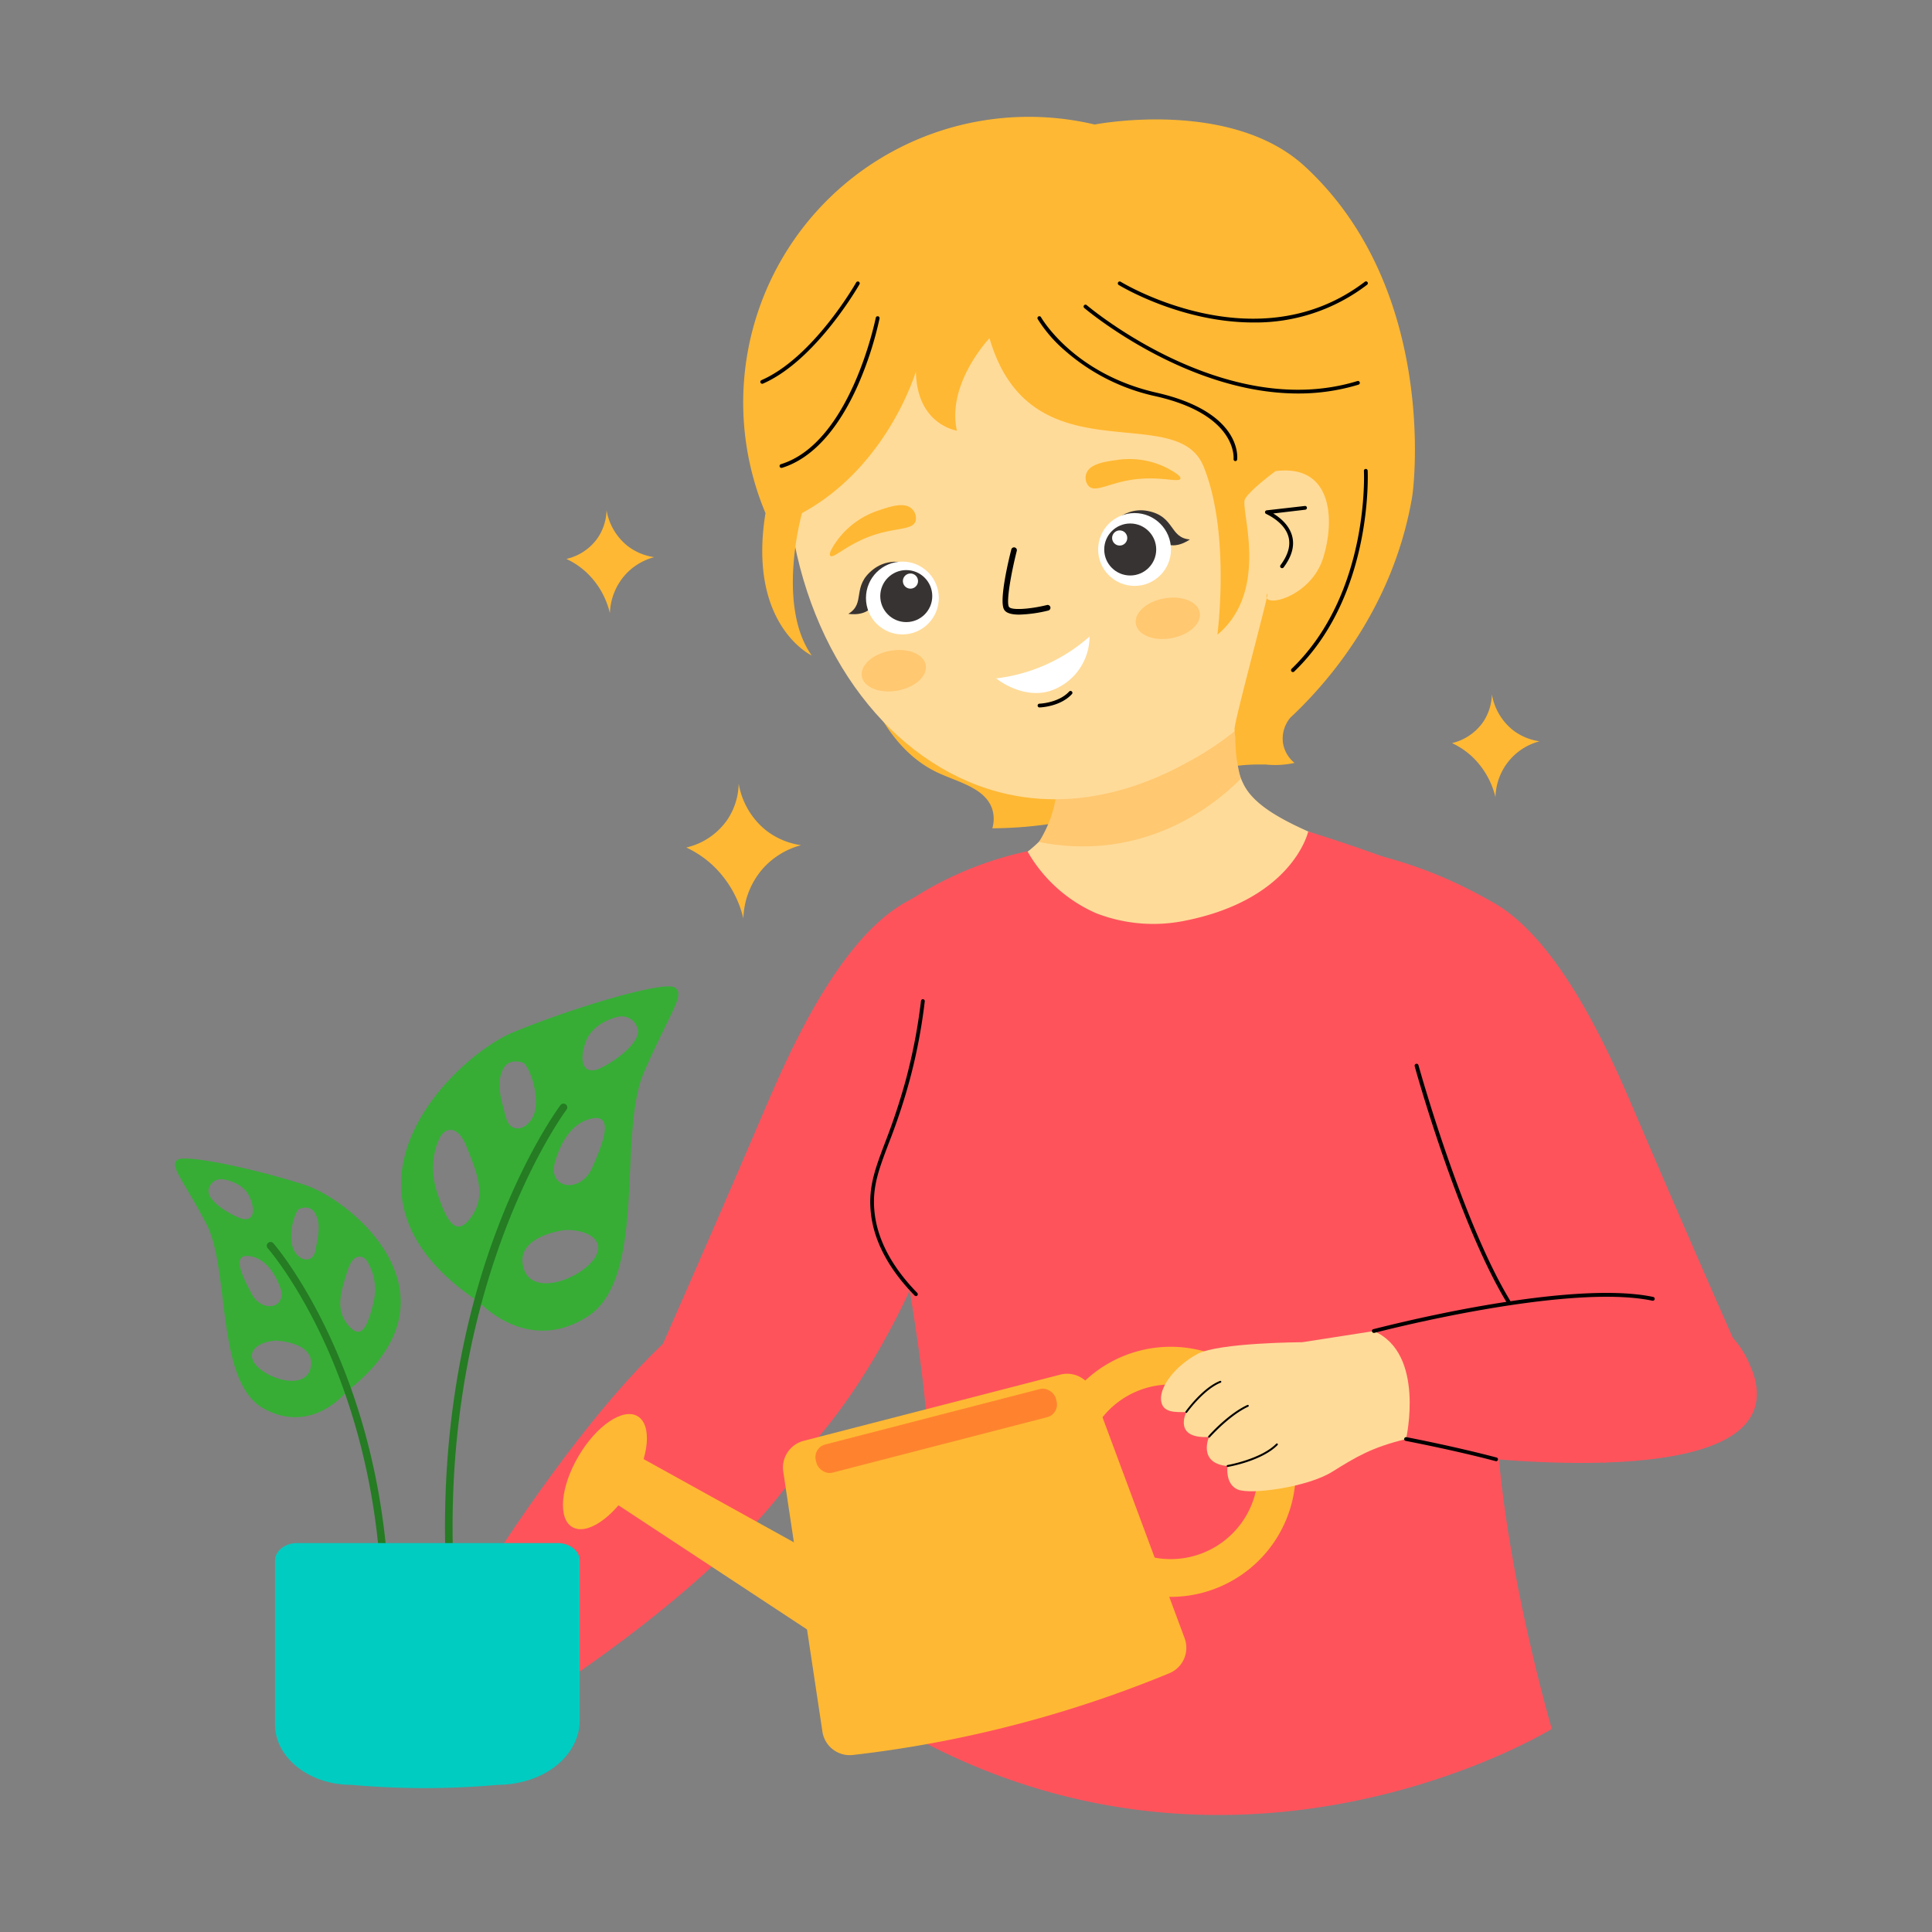 <svg height="512" viewBox="0 0 512 512" width="512" xmlns="http://www.w3.org/2000/svg"><rect x="0" y="0" width="512" height="512" fill="#808080" stroke="none"/><g id="Watering_Plant" data-name="Watering Plant"><path d="m222.77 147.65a68.43 68.43 0 0 0 3.23 24.67c2.95 9.05 8.36 25.67 22.3 32.34 5.44 2.6 12.86 4.1 14.68 9.85a8.87 8.87 0 0 1 0 5 109.18 109.18 0 0 0 28.11-3.85c19.2-5.32 26.29-13.25 43.25-13.06 2 0 6.43.19 6.69-.92.66-2.91-28.12-9.46-27.83-18.24a3.83 3.83 0 0 1 .18-1.08z" fill="#ffb833"/><path d="m273.58 225.91a118 118 0 0 0 -21.58 7.09 132.09 132.09 0 0 0 -13 6.69c-17.83 10.76-31 41.87-36.79 55.38-5.32 12.46-14.1 32.9-27.13 62.43l35.35 30.22s28.57-25 44.92-85.22c3.36-9.76 6.58-20.36 9.47-31.74a404.31 404.31 0 0 0 8.76-44.85z" fill="#ff535c"/><path d="m150.1 148.12a20.73 20.73 0 0 1 5.21 3.48 21.65 21.65 0 0 1 6.32 10.9 16.1 16.1 0 0 1 4-10.11 15.79 15.79 0 0 1 7.75-4.74 14.91 14.91 0 0 1 -7.11-3 15.4 15.4 0 0 1 -5.53-9.48 13.68 13.68 0 0 1 -2.37 7.42 13.89 13.89 0 0 1 -8.27 5.53z" fill="#ffb833"/><path d="m384.8 196.93a20.6 20.6 0 0 1 5.2 3.47 21.77 21.77 0 0 1 6.32 10.9 15.64 15.64 0 0 1 11.68-14.85 14.88 14.88 0 0 1 -7.11-3 15.45 15.45 0 0 1 -5.53-9.48 13.73 13.73 0 0 1 -2.36 7.43 14 14 0 0 1 -8.2 5.53z" fill="#ffb833"/><path d="m181.88 224.6a27.2 27.2 0 0 1 6.82 4.55 28.37 28.37 0 0 1 8.3 14.25 21 21 0 0 1 5.17-13.22 20.71 20.71 0 0 1 10.12-6.2 19.53 19.53 0 0 1 -9.29-3.93 20.21 20.21 0 0 1 -7.24-12.39 17.82 17.82 0 0 1 -3.1 9.71 18.22 18.22 0 0 1 -10.78 7.23z" fill="#ffb833"/><circle cx="286.03" cy="118.34" fill="#ffdb99" r="79.28"/><path d="m285.39 178.64c1.69 8.22 3.18 21.8-3.16 34.71-10.08 20.54-29.22 17.54-41.81 32.34-23.06 27.13 12.13 71.4 8.68 142a210.61 210.61 0 0 1 -15 67.85 214.89 214.89 0 0 0 64 18.54c48.23 6.07 87-5.88 107.19-13.81a257.51 257.51 0 0 1 -13.41-93.09c.52-12.5 1.49-13.8 2.37-30.76 2.88-56.1 8.47-89.68-11.84-100.59-21.3-11.44-47.22-16.56-52.85-28s-5.56-34.71-5.56-34.71-13.37-14.2-38.61 5.52z" fill="#ffdb99"/><path d="m275.33 223.12a57.37 57.37 0 0 0 19.51.63c17.89-2.52 29.56-12.94 34-17.38a40.44 40.44 0 0 1 -1.15-5.69 39.23 39.23 0 0 1 .16-10.82l-49.85 3.23c1.44 4.1 3.95 13.23.55 23.28a32.15 32.15 0 0 1 -3.22 6.75z" fill="#ffc871"/><path d="m209.9 140.46c6 36.19 28.69 63.73 57.11 70 23.4 5.16 43-5.8 49.3-9.34 45.37-25.39 48.61-84.86 48.84-90.7 0 0-111.24-49.35-155.25 30.04z" fill="#ffdb99"/><path d="m309.22 124a22.14 22.14 0 0 0 -13.22-2.1c-3.07.42-7.22 1-8.11 3.58a3.39 3.39 0 0 0 .63 3.36c1.74 1.69 5.06-.62 10.87-1.61 7.65-1.3 13.1.81 13.43-.37.23-.86-2.52-2.27-3.6-2.86z" fill="#ffb833"/><path d="m221.93 143.11a22.18 22.18 0 0 1 10.86-7.82c2.92-1 6.88-2.38 8.85-.46a3.38 3.38 0 0 1 1 3.28c-.79 2.3-4.8 1.73-10.43 3.47-7.42 2.28-11.33 6.62-12.15 5.71-.65-.65 1.16-3.18 1.87-4.18z" fill="#ffb833"/><path d="m270.11 162.88c-1.84 0-3.43-.33-4-1.31-1.46-2.36 1.33-13.77 1.91-16a.75.75 0 0 1 1.45.37c-1.61 6.36-2.84 13.67-2.09 14.88.65 1 5.73.59 10.07-.48a.75.75 0 1 1 .36 1.46 36 36 0 0 1 -7.7 1.08z"/><path d="m275.48 187.48a.5.5 0 0 1 0-1s5.07-.17 7.87-3.23a.5.5 0 0 1 .74.67c-3.09 3.38-8.36 3.55-8.59 3.56z"/><ellipse cx="309.37" cy="163.71" fill="#ffc871" rx="8.6" ry="5.36" transform="matrix(.985 -.175 .175 .985 -23.9 56.74)"/><ellipse cx="236.8" cy="177.61" fill="#ffc871" rx="8.6" ry="5.36" transform="matrix(.985 -.175 .175 .985 -27.46 44.24)"/><path d="m362 225.91a118 118 0 0 1 21.59 7.09 132.09 132.09 0 0 1 13 6.69c17.83 10.76 31 41.87 36.79 55.38 5.32 12.46 14.11 32.9 27.13 62.43l-35.34 30.22s-28.58-25-44.93-85.22c-3.36-9.76-6.58-20.36-9.47-31.74a404.31 404.31 0 0 1 -8.77-44.85z" fill="#ff535c"/><path d="m272.28 225.59a38.87 38.87 0 0 0 18.18 16.41 41.82 41.82 0 0 0 23 2.11c29.21-5.57 33.23-23.75 33.23-23.75s40.95 12.42 50.8 21.71 4.91 74-.25 112.42 14 103.69 14 103.69-89.75 55.19-182.85-6.13c0 0 13.15-30.36 17-54.63s-10.18-81.67-12.89-110.1c-.37-3.83-3.65-40.57 10.62-50a79.14 79.14 0 0 1 7-3.93 92.3 92.3 0 0 1 22.16-7.8z" fill="#ff535c"/><path d="m137.86 453.34s105-63.39 80-104.68-95.74 78.34-95.74 78.34z" fill="#ff535c"/><path d="m337.32 361.66s110-42.53 126.69.75c.21.56 2.81 5.95.81 11.27-8 21.28-78 12.14-81.9 11.6a214.47 214.47 0 0 1 -23.13-4.46z" fill="#ff535c"/><path d="m242.74 343.48a.51.51 0 0 1 -.36-.15c-7.06-7.24-11-14.81-11.65-22.49-.57-6.47 1.28-11.35 3.84-18.1a167.68 167.68 0 0 0 5.43-16.38 146.72 146.72 0 0 0 4.07-21.11.5.5 0 0 1 1 .11 145.83 145.83 0 0 1 -4.1 21.26 164.2 164.2 0 0 1 -5.49 16.47c-2.6 6.88-4.32 11.42-3.77 17.66.65 7.45 4.48 14.81 11.37 21.88a.51.51 0 0 1 0 .71.54.54 0 0 1 -.34.14z"/><path d="m244.08 150.76c.46.09-6.84-4.41-12.68.14s-1.86 8.92-6.57 11.77c0 0 5.36 1 6.9-3.08s2.14-10.78 12.35-8.83z" fill="#383333"/><circle cx="239.14" cy="158.48" fill="#fff" r="9.65"/><circle cx="240.17" cy="157.97" fill="#383333" r="6.89"/><circle cx="241.28" cy="153.99" fill="#fff" r="2.01"/><path d="m292.78 141c-.37.29 4.12-7 11.39-5.59s5.68 7.13 11.16 7.55c0 0-4.35 3.26-7.54.36s-6.79-8.71-15.01-2.32z" fill="#383333"/><circle cx="300.67" cy="145.62" fill="#fff" r="9.65"/><circle cx="299.52" cy="145.62" fill="#383333" r="6.89"/><circle cx="296.73" cy="142.57" fill="#fff" r="2.01"/><path d="m329.89 130.76c.64-.86 4.15-5.41 10.13-5.93.87-.07 4.35-.37 7 1.43 6.92 4.66 7.47 22.81-2.19 29-5.4 3.48-12 1.95-14.22 1.32q-.34-12.89-.72-25.82z" fill="#ffdb99"/><path d="m339.75 150.57a.57.57 0 0 1 -.3-.1.51.51 0 0 1 -.1-.7c2-2.69 2.73-5.21 2.11-7.51-1.08-4-5.86-6-5.91-6.07a.49.49 0 0 1 -.3-.53.51.51 0 0 1 .44-.42l10.1-1.15a.5.5 0 0 1 .56.44.5.5 0 0 1 -.44.55l-8.49 1c1.65 1 4.19 2.95 5 5.95.71 2.6-.06 5.42-2.27 8.37a.51.51 0 0 1 -.4.17z"/><g fill="#ffb833"><path d="m313.93 434.13a7.3 7.3 0 0 1 -4.05 9.3 313.44 313.44 0 0 1 -83.88 21.66 7.32 7.32 0 0 1 -8.05-6.19l-10.38-68.9a7.33 7.33 0 0 1 5.41-8.17l68-17.54a7.32 7.32 0 0 1 8.68 4.54z"/><path d="m310.19 423.19a33.14 33.14 0 1 1 32.14-41.43 33.16 33.16 0 0 1 -32.14 41.43zm.1-56.29a23.14 23.14 0 1 0 22.36 17.36 23.14 23.14 0 0 0 -22.36-17.36z"/><path d="m234.31 421.98-10.08 16.66-67.81-44.64 6.87-11.35z"/><ellipse cx="160.09" cy="389.89" rx="17.04" ry="8.11" transform="matrix(.508 -.862 .862 .508 -257.1 329.93)"/></g><rect fill="#ff832f" height="7.71" rx="3.46" transform="matrix(.968 -.25 .25 .968 -86.91 74.03)" width="65.71" x="215.27" y="375.47"/><path d="m54.61 324.19c6.46 12.19 2.4 42.11 15.33 49.13s22-4.61 22-4.61c32.31-25.11 1.3-50.61-11.08-54.67s-31.79-8.31-33.86-6.65 1.15 4.61 7.61 16.8zm37.49 12.56c1.66-5.31 4.51-3.8 5.26-2.4a14.42 14.42 0 0 1 1.51 11.22c-1.65 6.79-3.45 9.56-6.77 5.4s-1.66-8.91 0-14.22zm-14.22-5.45c-1.48-2.95-.37-8.86 1.2-10.8 0 0 3-1.66 4.52 1.2s.65 6 0 9.6-4.24 2.96-5.72 0zm-4.48 24s10 .41 9 6.78-10.66 3.74-14.26 0 .41-6.68 5.26-6.81zm-6.65-22.3c5.82 1.31 7.86 9.36 7.86 9.36.52 4.58-5.36 5.27-7.86.6s-5.81-11.24 0-9.96zm-11.4-18a3.37 3.37 0 0 1 3.6-2.49s5.36.55 7.2 4.71.74 6.83-2.63 5.54-9.09-4.94-8.17-7.76z" fill="#37ad36"/><path d="m102.21 429.9a1 1 0 0 1 -1-1c0-33-8.24-57.88-15.14-73-7.48-16.35-15-25-15.12-25.09a1 1 0 0 1 1.5-1.33c.31.35 30.72 35.47 30.76 99.37a1 1 0 0 1 -1 1z" fill="#257c23"/><path d="m178.84 261.72c-2.78-1.94-27.34 5.42-42.88 11.86s-52.96 42.32-8.96 71.5c0 0 12.78 14.09 28.75 3.79s7.8-48.44 14.94-64.77 10.93-20.44 8.15-22.38zm-53.78 60.53c-3.87 5.68-6.46 2.29-9.24-6.29s.84-14.6.84-14.6c.83-1.88 4.35-4.1 7 2.58s5.28 12.64 1.4 18.31zm9-26.16c-1.18-4.57-2.56-8.53-.94-12.36s5.71-2 5.71-2c2.21 2.34 4.22 9.84 2.6 13.79s-6.17 5.15-7.35.57zm22.94 38.09c-4.27 5.17-16.5 9.51-18.37 1.4s10.93-9.58 10.93-9.58c6.26-.34 11.72 3 7.44 8.18zm-.08-24.7c-2.75 6.26-10.4 5.94-10.18 0 0 0 1.85-10.58 9.21-12.83s3.73 6.57.97 12.83zm2.19-26.41c-4.22 2-5.91-1.35-3.93-6.88s8.81-6.77 8.81-6.77a4.37 4.37 0 0 1 4.88 2.86c1.47 3.6-5.55 8.8-9.76 10.79z" fill="#37ad36"/><path d="m119.65 424.62a1 1 0 0 1 -1-.93c-3.23-42.94 5-76.19 12.56-96.52 8.14-22.06 17.21-34.15 17.3-34.27a1 1 0 1 1 1.59 1.21c-.35.47-35.57 48-29.45 129.43a1 1 0 0 1 -.92 1.07z" fill="#257c23"/><path d="m93.11 473c4.81.43 10 .73 15.58.83a219.6 219.6 0 0 0 23.31-.83c1.44 0 9.1-.11 15.3-5 3.91-3.1 6.33-7.38 6.33-12.1v-42.33c0-2.56-2.62-4.64-5.87-4.64h-69.01c-3.24 0-5.87 2.08-5.87 4.64v43.43c0 8.79 9.05 16 20.23 16z" fill="#00ccc1"/><path d="m345.12 355.7s-22.26.09-27.87 3.16-9.76 8.27-9.57 12 4 3.35 6.71 3.35c0 0-3.64 7.15 6 6.6 0 0-3.07 7 4.92 7.71 0 0-.72 4.77 2.7 6.22s18.49-.63 25-4.68 10.5-6.47 19.61-8.7c0 0 5.2-22.67-8.55-28.61z" fill="#ffdb99"/><path d="m242.72 98.46s-7.39 25.13-30.18 37.51c0 0-6.9 24.37 2.58 37.75 0 0-17.07-8-12.26-37.75a75.7 75.7 0 0 1 87.24-102.97s36.06-7.07 55.75 11.15c34.15 31.54 29.3 82.28 28.33 87.85-5.41 31-24.34 50.8-32.23 58.19a8.66 8.66 0 0 0 -1.95 6.69 8.52 8.52 0 0 0 3.06 5.3c-1.52.33-9.4 1.94-13.49-2.51a10.43 10.43 0 0 1 -2.4-6.41c-.17-2 10.15-39.57 8.58-35.73s11.61.93 14.9-9.68 2.17-24.89-12.61-23c0 0-6.75 4.92-8.11 7.42s6.81 24.13-7.31 35.94c0 0 3.56-27-3.7-44.68s-45.82 3.44-56.69-33.91c0 0-11.43 12-8.64 24.53 0-.08-10.59-1.47-10.87-15.69z" fill="#ffb833"/><path d="m364.08 353.23a.51.51 0 0 1 -.49-.38.5.5 0 0 1 .36-.61c.13 0 12.87-3.38 28.29-6.09 14.26-2.51 33.79-5 45.87-2.45a.5.5 0 1 1 -.21 1c-22.85-4.77-73.19 8.4-73.69 8.53z"/><path d="m399.74 345.43a.52.52 0 0 1 -.43-.24c-12.89-21.19-24.31-62.19-24.4-62.63a.5.5 0 1 1 1-.27c.11.41 11.47 41.29 24.29 62.38a.5.5 0 0 1 -.17.69.48.48 0 0 1 -.29.07z"/><path d="m314.39 374.44a.24.24 0 0 1 -.14-.05.24.24 0 0 1 -.06-.35c.18-.25 4.52-6.27 9.13-8.09a.25.25 0 0 1 .32.14.25.25 0 0 1 -.14.33c-4.47 1.76-8.86 7.85-8.91 7.91a.23.23 0 0 1 -.2.11z"/><path d="m320.41 381a.23.23 0 0 1 -.17-.07.25.25 0 0 1 0-.35c0-.06 5.19-5.89 10.33-8.25a.26.26 0 0 1 .34.12.26.26 0 0 1 -.13.34c-5 2.31-10.11 8.06-10.16 8.12a.25.25 0 0 1 -.21.09z"/><path d="m325.33 388.75a.25.25 0 0 1 -.24-.21.25.25 0 0 1 .2-.29c.09 0 8.92-1.58 12.92-5.65a.26.26 0 0 1 .36 0 .25.25 0 0 1 0 .36c-4.12 4.19-12.82 5.73-13.19 5.79z"/><path d="m396.42 387.2a.27.27 0 0 1 -.13 0c-10.76-2.86-23.63-5.32-23.76-5.35a.5.5 0 0 1 -.4-.58.51.51 0 0 1 .59-.4c.13 0 13 2.5 23.82 5.37a.5.5 0 0 1 -.12 1z"/><path d="m327.41 122.2h-.07a.51.51 0 0 1 -.43-.56c0-.12 1.15-11.68-20.6-16.62a53.67 53.67 0 0 1 -24.14-12.15 36.42 36.42 0 0 1 -7.17-8.32.5.5 0 0 1 .88-.49c.08.15 8.59 15 30.61 20 22.7 5.16 21.43 17.21 21.37 17.72a.5.5 0 0 1 -.45.42z"/><path d="m207.1 124a.5.5 0 0 1 -.48-.35.51.51 0 0 1 .38-.65c18.44-5.73 25-38.45 25.09-38.78a.5.5 0 0 1 1 .19 93.44 93.44 0 0 1 -5.65 17.48c-5.29 12-12.25 19.62-20.13 22.07z"/><path d="m344 104.28c-29.86 0-56.35-22.4-56.66-22.66a.5.5 0 0 1 .65-.76c.36.31 36.57 30.92 71.74 20.12a.5.5 0 0 1 .62.33.51.51 0 0 1 -.33.63 54.57 54.57 0 0 1 -16.02 2.34z"/><path d="m342.64 178.11a.48.48 0 0 1 -.36-.16.49.49 0 0 1 0-.7c20.72-19.94 19.19-52.13 19.17-52.45a.5.5 0 0 1 .47-.53.51.51 0 0 1 .53.47c0 .33 1.58 33-19.47 53.23a.52.52 0 0 1 -.34.14z"/><path d="m202 101.7a.5.5 0 0 1 -.46-.3.51.51 0 0 1 .26-.66c13.76-6 25-25.69 25.1-25.89a.5.5 0 0 1 .69-.19.49.49 0 0 1 .18.68c-.11.2-11.5 20.18-25.57 26.32a.48.48 0 0 1 -.2.04z"/><path d="m332.14 85.46c-19.35 0-35.43-9.79-35.67-9.94a.5.5 0 0 1 -.16-.69.49.49 0 0 1 .69-.16c.35.22 36 21.91 64.7 0a.5.5 0 0 1 .7.09.51.51 0 0 1 -.1.7 48.63 48.63 0 0 1 -30.16 10z"/><path d="m264 179.78a45.34 45.34 0 0 0 24.74-11.09 15.22 15.22 0 0 1 -10.41 14.4c-7.5 2.33-14.33-3.31-14.33-3.31z" fill="#fff" fill-rule="evenodd"/></g></svg>